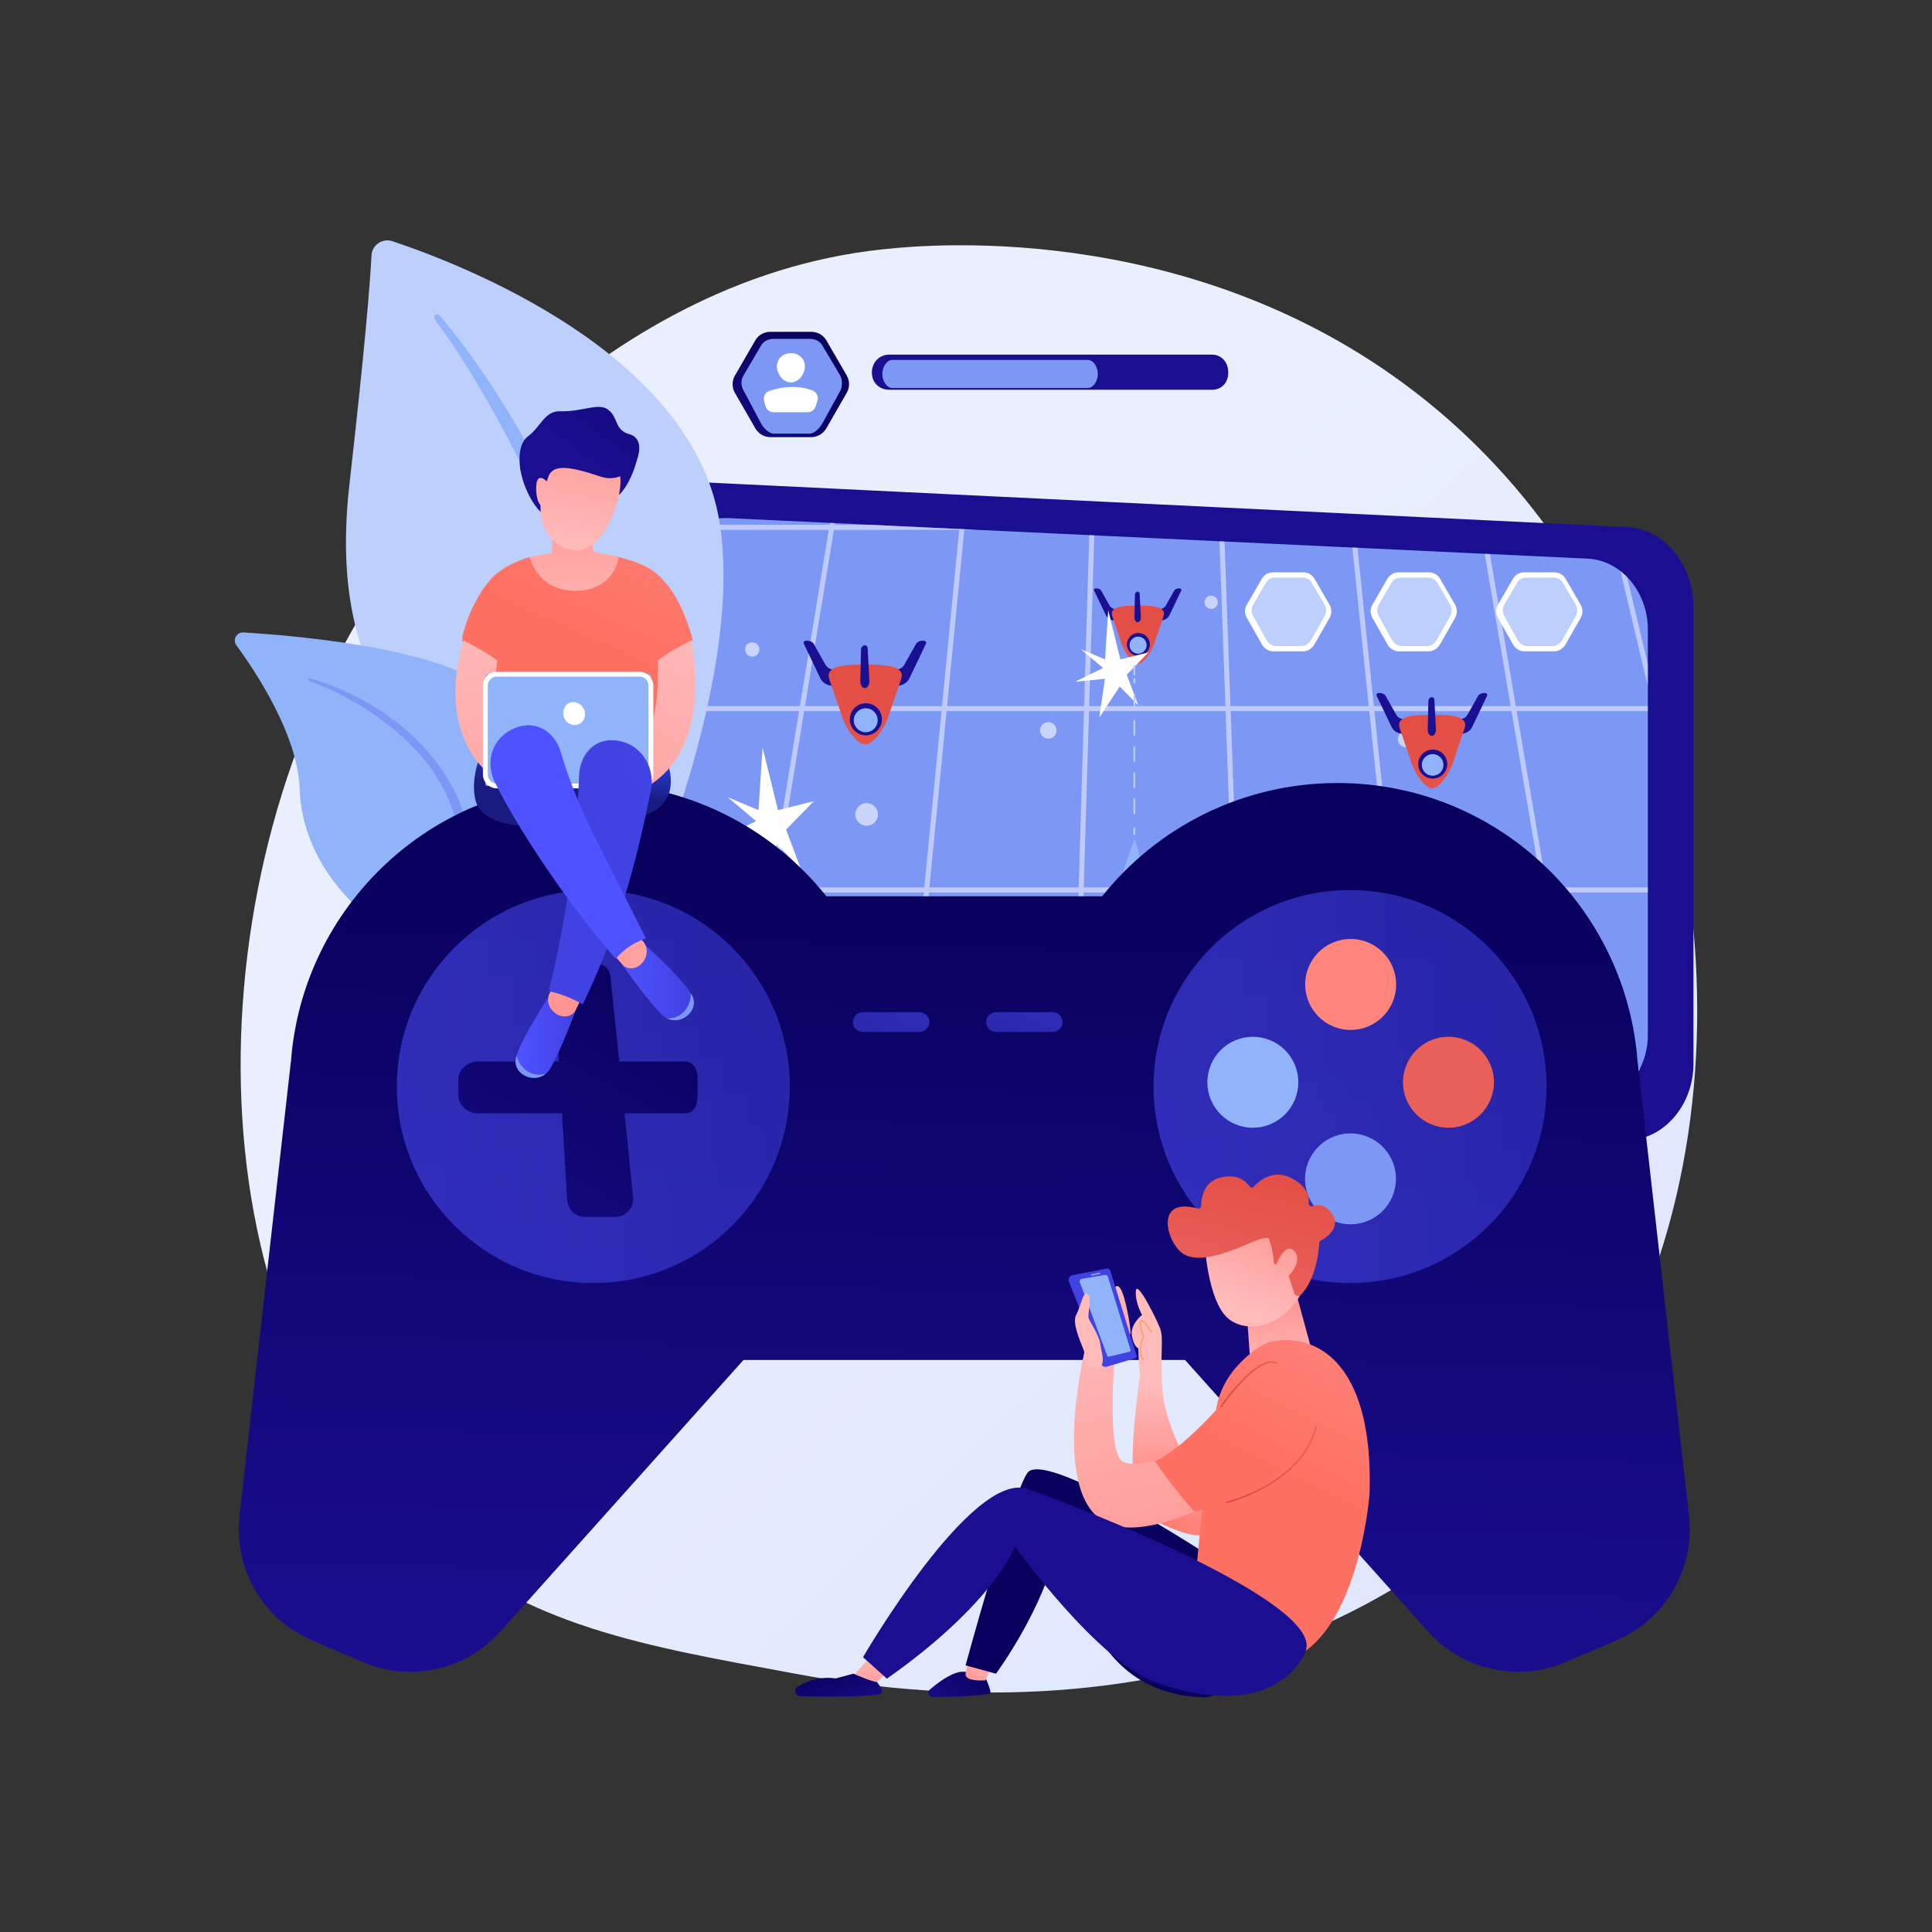 <?xml version="1.0" encoding="utf-8"?>
<!-- Generator: Adobe Illustrator 27.5.0, SVG Export Plug-In . SVG Version: 6.00 Build 0)  -->
<svg version="1.1" xmlns="http://www.w3.org/2000/svg" xmlns:xlink="http://www.w3.org/1999/xlink" x="0px" y="0px"
	 viewBox="0 0 3710 3710" style="enable-background:new 0 0 3710 3710;" xml:space="preserve">
<rect x="0" y="0" width="3710" height="3710" fill="#333333" stroke="none"/>
<g id="Illustration">
	<g>
		<linearGradient id="SVGID_1_" gradientUnits="userSpaceOnUse" x1="3514.733" y1="3703.399" x2="1542.574" y2="1604.004">
			<stop  offset="0" style="stop-color:#DAE3FE"/>
			<stop  offset="1" style="stop-color:#E9EFFD"/>
		</linearGradient>
		<path style="fill:url(#SVGID_1_);" d="M2922.594,2861.13c-72.804,75.044-137.947,119.157-187.822,152.46
			c-486.425,324.791-1042.461,231.178-1214.374,199.181c-277.36-51.623-511.49-88.04-712.65-269.78
			c-457.096-412.968-434.863-1274.45-85.586-1808.1c41.414-63.276,390.162-580.228,947.402-653.071
			c13.629-1.782,23.799-2.796,32.705-3.739c86.204-9.127,620.392-57.298,1055.969,307.629
			c62.351,52.237,162.691,146.46,255.739,290.165C3354.202,1601.327,3355.28,2415.135,2922.594,2861.13z"/>
		<g>
			
				<linearGradient id="SVGID_00000068659638367708897830000009589073417585109426_" gradientUnits="userSpaceOnUse" x1="3149.615" y1="70.103" x2="3021.51" y2="272.374">
				<stop  offset="0" style="stop-color:#09005D"/>
				<stop  offset="1" style="stop-color:#1A0F91"/>
			</linearGradient>
			<path style="fill:url(#SVGID_00000068659638367708897830000009589073417585109426_);" d="M3124.752,1012.236l-1804.127-87.514
				c-92.279-4.475-165.532,68.085-162.785,161.894l29.786,1014.591c2.663,90.93,78.878,161.565,169.215,158.019l1769.993-69.524
				c69.718-2.738,125.143-68.669,125.143-147.448v-877.147C3251.978,1084.176,3195.64,1015.674,3124.752,1012.236z"/>
			<g>
				<path style="fill:#7D97F4;" d="M3048.633,1072.772l-1646.955-77.749c-84.251-3.976-151.017,60.487-148.508,143.828
					l27.253,901.373c2.431,80.783,72.046,143.537,154.525,140.386l1615.573-61.765c63.653-2.432,113.806-61.007,113.806-130.995
					v-779.267C3164.327,1136.685,3113.355,1075.827,3048.633,1072.772z"/>
				<g style="opacity:0.6;">
					<path style="fill:#FFFFFF;" d="M1421.207,1788.46c0,13.83-11.211,25.042-25.042,25.042s-25.042-11.211-25.042-25.042
						c0-13.831,11.212-25.042,25.042-25.042S1421.207,1774.629,1421.207,1788.46z"/>
					<path style="fill:#FFFFFF;" d="M2551.412,1863.955c0,13.83-11.212,25.042-25.042,25.042c-13.83,0-25.041-11.212-25.041-25.042
						c0-13.83,11.211-25.041,25.041-25.041C2540.201,1838.914,2551.412,1850.125,2551.412,1863.955z"/>
					<path style="fill:#FFFFFF;" d="M1685.955,1563.987c0,12.025-9.748,21.773-21.772,21.773c-12.025,0-21.773-9.748-21.773-21.773
						c0-12.024,9.748-21.772,21.773-21.772C1676.207,1542.215,1685.955,1551.963,1685.955,1563.987z"/>
					<path style="fill:#FFFFFF;" d="M2028.831,1402.566c0,8.743-7.088,15.831-15.831,15.831s-15.831-7.088-15.831-15.831
						c0-8.743,7.087-15.831,15.831-15.831S2028.831,1393.823,2028.831,1402.566z"/>
					<path style="fill:#FFFFFF;" d="M2716.003,1419.261c0,8.743-7.088,15.831-15.831,15.831c-8.743,0-15.831-7.088-15.831-15.831
						c0-8.743,7.087-15.831,15.831-15.831C2708.916,1403.43,2716.003,1410.517,2716.003,1419.261z"/>
					<path style="fill:#FFFFFF;" d="M3087.719,1936.648c0,8.743-7.088,15.831-15.831,15.831c-8.743,0-15.831-7.088-15.831-15.831
						c0-8.743,7.088-15.831,15.831-15.831C3080.631,1920.817,3087.719,1927.905,3087.719,1936.648z"/>
					<path style="fill:#FFFFFF;" d="M2338.546,1156.52c0,7.026-5.696,12.722-12.722,12.722c-7.027,0-12.722-5.696-12.722-12.722
						c0-7.026,5.696-12.722,12.722-12.722C2332.851,1143.798,2338.546,1149.494,2338.546,1156.52z"/>
					<path style="fill:#FFFFFF;" d="M2009.25,1823.092c0,7.601-6.163,13.764-13.765,13.764s-13.764-6.163-13.764-13.764
						c0-7.602,6.162-13.764,13.764-13.764S2009.25,1815.49,2009.25,1823.092z"/>
					<path style="fill:#FFFFFF;" d="M1458.33,1247.131c0,7.601-6.163,13.764-13.764,13.764c-7.602,0-13.764-6.163-13.764-13.764
						c0-7.602,6.162-13.764,13.764-13.764C1452.168,1233.366,1458.33,1239.529,1458.33,1247.131z"/>
				</g>
				<g>
					<defs>
						<path id="SVGID_00000121249001163443297940000008741741689845657240_" d="M3048.633,1072.772l-1646.955-77.749
							c-84.251-3.976-151.017,60.487-148.508,143.828l27.253,901.373c2.431,80.783,72.046,143.537,154.525,140.386l1615.573-61.765
							c63.653-2.432,113.806-61.007,113.806-130.995v-779.267C3164.327,1136.685,3113.355,1075.827,3048.633,1072.772z"/>
					</defs>
					<clipPath id="SVGID_00000136400550076270223540000004012807085274940320_">
						<use xlink:href="#SVGID_00000121249001163443297940000008741741689845657240_"  style="overflow:visible;"/>
					</clipPath>
					<g style="opacity:0.5;clip-path:url(#SVGID_00000136400550076270223540000004012807085274940320_);">
						<g>
							
								<rect x="571.418" y="1529.921" transform="matrix(0.225 -0.974 0.974 0.225 -544.99 2384.281)" style="fill:#FFFFFF;" width="1310.275" height="9.733"/>
						</g>
						<g>
							
								<rect x="864.572" y="1529.92" transform="matrix(0.162 -0.987 0.987 0.162 -248.06 2777.444)" style="fill:#FFFFFF;" width="1293.702" height="9.736"/>
						</g>
						<g>
							
								<rect x="1154.979" y="1529.922" transform="matrix(0.097 -0.995 0.995 0.097 94.944 3174.195)" style="fill:#FFFFFF;" width="1282.62" height="9.734"/>
						</g>
						<g>
							
								<rect x="1442.567" y="1529.921" transform="matrix(0.03 -1 1 0.03 484.113 3568.562)" style="fill:#FFFFFF;" width="1277.173" height="9.735"/>
						</g>
						<g>
							<rect x="1150.436" y="1007.684" style="fill:#FFFFFF;" width="2120.404" height="9.736"/>
						</g>
						<g>
							<rect x="1051.556" y="1355.843" style="fill:#FFFFFF;" width="2318.164" height="9.735"/>
						</g>
						<g>
							<rect x="952.678" y="1704.001" style="fill:#FFFFFF;" width="2515.92" height="9.735"/>
						</g>
						<g>
							<rect x="853.797" y="2052.159" style="fill:#FFFFFF;" width="2713.68" height="9.735"/>
						</g>
						<g>
							
								<rect x="2361.151" y="896.072" transform="matrix(0.999 -0.036 0.036 0.999 -54.429 87.359)" style="fill:#FFFFFF;" width="9.737" height="1277.433"/>
						</g>
						<g>
							
								<rect x="2646.017" y="893.09" transform="matrix(0.995 -0.103 0.103 0.995 -143.869 280.947)" style="fill:#FFFFFF;" width="9.735" height="1283.396"/>
						</g>
						<g>
							
								<rect x="2930.882" y="887.296" transform="matrix(0.986 -0.168 0.168 0.986 -216.099 514.96)" style="fill:#FFFFFF;" width="9.736" height="1294.984"/>
						</g>
						<g>
							
								<rect x="3215.748" y="878.765" transform="matrix(0.973 -0.231 0.231 0.973 -267.378 785.23)" style="fill:#FFFFFF;" width="9.737" height="1312.047"/>
						</g>
					</g>
				</g>
				<g>
					<g>
						<path style="fill:#FFFFFF;" d="M2553.147,1161.317l-29.028-50.11c-4.426-7.677-12.614-12.168-21.475-12.168h-57.996
							c-8.862,0-17.049,4.491-21.475,12.168l-29.028,50.229c-4.418,7.663-4.418,17.04,0,24.703l29.028,51.272
							c4.426,7.677,12.614,13.331,21.475,13.331h57.996c8.862,0,17.049-5.684,21.475-13.361l29.028-50.826
							C2557.565,1178.894,2557.565,1168.98,2553.147,1161.317z"/>
						<path style="fill:#BDD0FB;" d="M2543.556,1160.788l-25.057-42.193c-3.82-6.626-10.887-9.442-18.537-9.442h-50.061
							c-7.649,0-14.717,2.816-18.537,9.442l-25.057,42.826c-3.813,6.615-3.813,14.443,0,21.058l25.057,45.451
							c3.82,6.626,10.888,12.7,18.537,12.7h50.061c7.649,0,14.717-6.232,18.537-12.858l25.057-44.535
							C2547.37,1176.622,2547.37,1167.402,2543.556,1160.788z"/>
					</g>
					<g>
						<path style="fill:#FFFFFF;" d="M2794.26,1161.317l-29.028-50.11c-4.426-7.677-12.613-12.168-21.475-12.168h-57.996
							c-8.861,0-17.049,4.491-21.475,12.168l-29.028,50.229c-4.418,7.663-4.418,17.04,0,24.703l29.028,51.272
							c4.426,7.677,12.614,13.331,21.475,13.331h57.996c8.862,0,17.049-5.684,21.475-13.361l29.028-50.826
							C2798.677,1178.894,2798.677,1168.98,2794.26,1161.317z"/>
						<path style="fill:#BDD0FB;" d="M2784.668,1160.788l-25.057-42.193c-3.821-6.626-10.887-9.442-18.537-9.442h-50.061
							c-7.649,0-14.717,2.816-18.537,9.442l-25.056,42.826c-3.814,6.615-3.814,14.443,0,21.058l25.056,45.451
							c3.821,6.626,10.888,12.7,18.537,12.7h50.061c7.649,0,14.716-6.232,18.537-12.858l25.057-44.535
							C2788.482,1176.622,2788.482,1167.402,2784.668,1160.788z"/>
					</g>
					<g>
						<path style="fill:#FFFFFF;" d="M3035.372,1161.317l-29.028-50.11c-4.426-7.677-12.614-12.168-21.475-12.168h-57.996
							c-8.862,0-17.049,4.491-21.475,12.168l-29.028,50.229c-4.418,7.663-4.418,17.04,0,24.703l29.028,51.272
							c4.426,7.677,12.613,13.331,21.475,13.331h57.996c8.861,0,17.049-5.684,21.475-13.361l29.028-50.826
							C3039.79,1178.894,3039.79,1168.98,3035.372,1161.317z"/>
						<path style="fill:#BDD0FB;" d="M3025.781,1160.788l-25.056-42.193c-3.821-6.626-10.888-9.442-18.537-9.442h-50.061
							c-7.649,0-14.716,2.816-18.537,9.442l-25.057,42.826c-3.813,6.615-3.813,14.443,0,21.058l25.057,45.451
							c3.821,6.626,10.888,12.7,18.537,12.7h50.061c7.649,0,14.716-6.232,18.537-12.858l25.056-44.535
							C3029.594,1176.622,3029.594,1167.402,3025.781,1160.788z"/>
					</g>
				</g>
				<g>
					<path style="fill:#91B3FA;" d="M1900.131,1997.563c0,12.046-9.765,21.811-21.811,21.811h-515.995
						c-12.046,0-21.811-9.765-21.811-21.811v-0.203c0-12.046,9.765-21.811,21.811-21.811h515.995
						c12.046,0,21.811,9.765,21.811,21.811V1997.563z"/>
					<path style="fill:#91B3FA;" d="M1832.707,2082.105c0,11.783-10.136,21.549-20.73,21.549h-453.484
						c-10.594,0-17.98-9.766-17.98-21.549v-0.935c0-11.783,7.386-24.713,17.98-24.713h453.484c10.594,0,20.73,12.929,20.73,24.713
						V2082.105z"/>
				</g>
				<g>
					<g>
						<g>
							<g>
								<ellipse style="fill:#91B3FA;" cx="2029.667" cy="1899.974" rx="13.297" ry="52.047"/>
								
									<linearGradient id="SVGID_00000047048765559194918580000011663887782613736064_" gradientUnits="userSpaceOnUse" x1="2035.351" y1="1873.25" x2="2008.672" y2="1903.812">
									<stop  offset="0" style="stop-color:#2C50FF"/>
									<stop  offset="0.996" style="stop-color:#1A1B80"/>
								</linearGradient>
								<path style="fill:url(#SVGID_00000047048765559194918580000011663887782613736064_);" d="M2048.463,1881.963
									c0,1.416-1.148,2.564-2.564,2.564h-31.954c-1.416,0-2.564-1.148-2.564-2.564v-4.985c0-1.416,1.148-2.564,2.564-2.564h31.954
									c1.416,0,2.564,1.148,2.564,2.564V1881.963z"/>
							</g>
							<g>
								<ellipse style="fill:#91B3FA;" cx="2084.374" cy="1890.856" rx="13.297" ry="52.047"/>
								
									<linearGradient id="SVGID_00000129202407270925629840000011498322895790603395_" gradientUnits="userSpaceOnUse" x1="2089.29" y1="1863.137" x2="2062.612" y2="1893.698">
									<stop  offset="0" style="stop-color:#2C50FF"/>
									<stop  offset="0.996" style="stop-color:#1A1B80"/>
								</linearGradient>
								<path style="fill:url(#SVGID_00000129202407270925629840000011498322895790603395_);" d="M2102.402,1871.849
									c0,1.416-1.148,2.564-2.564,2.564h-31.955c-1.416,0-2.564-1.148-2.564-2.564v-4.985c0-1.416,1.148-2.564,2.564-2.564h31.955
									c1.416,0,2.564,1.148,2.564,2.564V1871.849z"/>
							</g>
							<g>
								
									<linearGradient id="SVGID_00000085214402723742915650000012193412542994901140_" gradientUnits="userSpaceOnUse" x1="2123.18" y1="1896.263" x2="1888.643" y2="2164.933">
									<stop  offset="0" style="stop-color:#9CFFFB"/>
									<stop  offset="1" style="stop-color:#9BFFFA"/>
								</linearGradient>
								<path style="fill:url(#SVGID_00000085214402723742915650000012193412542994901140_);" d="M2147.818,1999.147H2020.9
									c-6.11,0-11.854-0.708-15.319,4.398l-23.706,35.032c-0.913,1.459-2.645,1.024-4.376,1.024h-0.091
									c-1.642,0,0.261-4.761,0.261-6.584v-94.552c0-7.476,3.927-13.859,11.402-14.862l60.046-8.753
									c3.92-0.547,7.18-2.279,9.915-5.106l79.131-78.504l5.375,92.341L2147.818,1999.147z"/>
								<path style="fill:#91B3FA;" d="M2147.818,1999.147H2020.9c-6.11,0-11.854-0.708-15.319,4.398l-23.706,33.655
									c-0.913,1.459-2.645,1.145-4.376,0.598l34.192-67.587c5.197-10.03,15.5-18.261,26.714-18.261h32.277
									c5.015,0,9.938,0.278,14.314-2.092l58.445-27.053L2147.818,1999.147z"/>
							</g>
						</g>
						<g>
							<g>
								<ellipse style="fill:#91B3FA;" cx="2320.675" cy="1899.974" rx="13.297" ry="52.047"/>
								
									<linearGradient id="SVGID_00000007415650929367005440000004446934866156958097_" gradientUnits="userSpaceOnUse" x1="816.586" y1="1873.25" x2="789.907" y2="1903.812" gradientTransform="matrix(-1 0 0 1 3131 0)">
									<stop  offset="0" style="stop-color:#2C50FF"/>
									<stop  offset="0.996" style="stop-color:#1A1B80"/>
								</linearGradient>
								<path style="fill:url(#SVGID_00000007415650929367005440000004446934866156958097_);" d="M2338.385,1876.978
									c0-1.416-1.148-2.564-2.564-2.564h-31.955c-1.416,0-2.564,1.148-2.564,2.564v4.985c0,1.416,1.148,2.564,2.564,2.564h31.955
									c1.416,0,2.564-1.148,2.564-2.564V1876.978z"/>
							</g>
							<g>
								<ellipse style="fill:#91B3FA;" cx="2265.969" cy="1890.856" rx="13.297" ry="52.047"/>
								
									<linearGradient id="SVGID_00000039829818476986021800000000527970808299171746_" gradientUnits="userSpaceOnUse" x1="870.525" y1="1863.137" x2="843.846" y2="1893.698" gradientTransform="matrix(-1 0 0 1 3131 0)">
									<stop  offset="0" style="stop-color:#2C50FF"/>
									<stop  offset="0.996" style="stop-color:#1A1B80"/>
								</linearGradient>
								<path style="fill:url(#SVGID_00000039829818476986021800000000527970808299171746_);" d="M2284.447,1866.864
									c0-1.416-1.148-2.564-2.564-2.564h-31.954c-1.416,0-2.564,1.148-2.564,2.564v4.985c0,1.416,1.148,2.564,2.564,2.564h31.954
									c1.416,0,2.564-1.148,2.564-2.564V1866.864z"/>
							</g>
							<g>
								
									<linearGradient id="SVGID_00000002378305183110160800000002330695278411255964_" gradientUnits="userSpaceOnUse" x1="904.689" y1="1896.824" x2="670.052" y2="2165.611" gradientTransform="matrix(-1 0 0 1 3131 0)">
									<stop  offset="0" style="stop-color:#9CFFFB"/>
									<stop  offset="1" style="stop-color:#9BFFFA"/>
								</linearGradient>
								<path style="fill:url(#SVGID_00000002378305183110160800000002330695278411255964_);" d="M2202.525,1999.147h126.918
									c6.11,0,11.853-0.708,15.318,4.398l23.706,35.032c0.912,1.459,2.644,1.024,4.376,1.024h0.092
									c1.641,0-4.209-4.761-4.209-6.584v-94.552c0-7.476-1.953-13.859-9.429-14.862l-59.058-8.753
									c-3.92-0.547-6.687-2.279-9.423-5.106l-78.884-78.504l-5.252,92.341L2202.525,1999.147z"/>
								<path style="fill:#91B3FA;" d="M2202.525,1999.147h126.918c6.11,0,11.853-0.708,15.318,4.398l23.706,33.655
									c0.912,1.459,2.644,1.145,4.376,0.598l-34.192-67.587c-5.196-10.03-15.499-18.261-26.714-18.261h-32.277
									c-5.015,0-9.938,0.278-14.314-2.092l-58.445-27.053L2202.525,1999.147z"/>
							</g>
						</g>
					</g>
					
						<linearGradient id="SVGID_00000103981389169713785400000011934512746045902514_" gradientUnits="userSpaceOnUse" x1="2119.576" y1="2014.201" x2="2194.26" y2="2099.755">
						<stop  offset="0" style="stop-color:#2C50FF"/>
						<stop  offset="0.996" style="stop-color:#1A1B80"/>
					</linearGradient>
					<path style="fill:url(#SVGID_00000103981389169713785400000011934512746045902514_);" d="M2139.938,1978.895
						c-0.81-1.273-2.17-2.092-3.675-2.211c-1.505-0.118-2.977,0.476-3.978,1.606c-6.148,6.947-11.425,13.893-15.83,20.84
						c-0.939,1.467,6.602,79.772,11.62,83.477c2.648,1.955,9.898,1.661,10.626,1.125c5.941-4.384,13.914-80.804,12.917-83.082
						C2148.443,1993.397,2144.548,1986.146,2139.938,1978.895z"/>
					
						<linearGradient id="SVGID_00000100381912632160293430000000283523827746997673_" gradientUnits="userSpaceOnUse" x1="2205.726" y1="2014.201" x2="2280.41" y2="2099.755">
						<stop  offset="0" style="stop-color:#2C50FF"/>
						<stop  offset="0.996" style="stop-color:#1A1B80"/>
					</linearGradient>
					<path style="fill:url(#SVGID_00000100381912632160293430000000283523827746997673_);" d="M2226.088,1978.895
						c-0.811-1.273-2.171-2.092-3.675-2.211c-1.505-0.118-2.978,0.476-3.978,1.606c-6.148,6.947-11.425,13.893-15.83,20.84
						c-0.939,1.467,6.602,79.772,11.62,83.477c2.648,1.955,9.898,1.661,10.626,1.125c5.941-4.384,13.915-80.804,12.917-83.082
						C2234.593,1993.397,2230.698,1986.146,2226.088,1978.895z"/>
					<path style="fill:#91B3FA;" d="M2216.422,1760.539l-35.654-145.502c-0.294-1.143-0.417-1.956-1.596-1.998
						c-1.18-0.042-1.803,0.697-2.177,1.817l-48.142,139.193c-0.85,2.543-2.853,5.207-2.853,7.889v256.187
						c0,5.455,8.005,14.734,13.458,14.734h71.424c5.454,0,2.769-9.279,2.769-14.734v-251.391
						C2213.652,1764.645,2216.943,1762.563,2216.422,1760.539z"/>
					
						<linearGradient id="SVGID_00000178892983895077047640000011629238623209939603_" gradientUnits="userSpaceOnUse" x1="2191.321" y1="1771.128" x2="2093.303" y2="1883.411">
						<stop  offset="0" style="stop-color:#2C50FF"/>
						<stop  offset="0.996" style="stop-color:#1A1B80"/>
					</linearGradient>
					
						<ellipse style="fill:url(#SVGID_00000178892983895077047640000011629238623209939603_);" cx="2171.372" cy="1793.98" rx="31.152" ry="67.623"/>
					<path style="fill:#91B3FA;" d="M2185.527,1969.777c-0.81-1.273-2.17-2.092-3.675-2.212c-1.505-0.118-2.978,0.476-3.978,1.606
						c-6.148,6.947-11.425,13.894-15.83,20.841c-0.939,1.467,6.602,79.773,11.62,83.477c2.648,1.955,9.898,1.661,10.626,1.125
						c5.941-4.384,13.915-80.804,12.917-83.082C2194.032,1984.28,2190.137,1977.029,2185.527,1969.777z"/>
					
						<linearGradient id="SVGID_00000073682490530418878220000008621736179799573912_" gradientUnits="userSpaceOnUse" x1="2151.517" y1="1898.951" x2="2241.477" y2="2002.004">
						<stop  offset="0" style="stop-color:#2C50FF"/>
						<stop  offset="0.996" style="stop-color:#1A1B80"/>
					</linearGradient>
					
						<rect x="2126" y="1891.269" style="fill:url(#SVGID_00000073682490530418878220000008621736179799573912_);" width="87.651" height="57.31"/>
				</g>
				<g>
					<g>
						
							<linearGradient id="SVGID_00000024694414080045821790000017192247201469629342_" gradientUnits="userSpaceOnUse" x1="-4258.866" y1="10987.832" x2="-4209.141" y2="10838.657" gradientTransform="matrix(-1 0 0 -1 2213.575 -1980.48)">
							<stop  offset="0" style="stop-color:#09005D"/>
							<stop  offset="1" style="stop-color:#1A0F91"/>
						</linearGradient>
						<path style="fill:url(#SVGID_00000024694414080045821790000017192247201469629342_);" d="M1746.321,1302.648l31.735-66.341
							c1.674-3.499-1.014-6.145-5.814-5.992l-1.844,0.058c-4.545,0.145-9.53,2.815-11.348,6.06l-22.472,40.093
							c-2.441,4.355-7.323,7.909-12.443,9.051l-33.804,7.538l-24.789,37.744l64.307-15.077
							C1736.902,1314.128,1743.261,1309.045,1746.321,1302.648z"/>
						
							<linearGradient id="SVGID_00000031908583154582756990000007773602196922480804_" gradientUnits="userSpaceOnUse" x1="-4148.526" y1="11024.639" x2="-4098.802" y2="10875.464" gradientTransform="matrix(-1 0 0 -1 2213.575 -1980.48)">
							<stop  offset="0" style="stop-color:#09005D"/>
							<stop  offset="1" style="stop-color:#1A0F91"/>
						</linearGradient>
						<path style="fill:url(#SVGID_00000031908583154582756990000007773602196922480804_);" d="M1543.634,1236.307l31.735,66.341
							c3.06,6.397,9.419,11.48,16.472,13.134l64.307,15.077l-24.788-37.744l-33.805-7.538c-5.121-1.142-10.002-4.696-12.443-9.051
							l-22.472-40.093c-1.819-3.245-6.803-5.915-11.348-6.06l-1.844-0.058C1544.647,1230.162,1541.96,1232.808,1543.634,1236.307z"
							/>
					</g>
					
						<linearGradient id="SVGID_00000093897970891797439940000004790085237521507745_" gradientUnits="userSpaceOnUse" x1="1410.816" y1="630.965" x2="1348.84" y2="1337.5" gradientTransform="matrix(1 0 0 1 266.575 484.378)">
						<stop  offset="0" style="stop-color:#E1473D"/>
						<stop  offset="1" style="stop-color:#E9605A"/>
					</linearGradient>
					<path style="fill:url(#SVGID_00000093897970891797439940000004790085237521507745_);" d="M1704.431,1380.171
						c-9.881,25.158-28.76,49.245-42.7,49.245c-0.2,0-0.4,0-0.6,0c-13.94,0-32.819-24.087-42.7-49.245
						c-8.413-24.651-16.826-49.173-25.239-73.824c-10.066-25.485,19.183-30.305,67.337-30.028c0.601,0.002,1.202,0.035,1.803,0.032
						c48.155-0.277,77.404,4.494,67.337,29.979C1721.257,1330.983,1712.844,1355.52,1704.431,1380.171z"/>
					
						<linearGradient id="SVGID_00000124146155629446945460000009642058441800980914_" gradientUnits="userSpaceOnUse" x1="-4234.977" y1="10995.811" x2="-4185.252" y2="10846.636" gradientTransform="matrix(-1 0 0 -1 2213.575 -1980.48)">
						<stop  offset="0" style="stop-color:#09005D"/>
						<stop  offset="1" style="stop-color:#1A0F91"/>
					</linearGradient>
					<path style="fill:url(#SVGID_00000124146155629446945460000009642058441800980914_);" d="M1631.828,1381.285
						c0-17.054,13.825-30.879,30.879-30.879c17.054,0,30.879,13.825,30.879,30.879c0,17.054-13.825,30.879-30.879,30.879
						C1645.654,1412.163,1631.828,1398.339,1631.828,1381.285z"/>
					<path style="fill:#91B3FA;" d="M1639.484,1383.07c0-12.685,10.283-22.968,22.968-22.968c12.685,0,22.968,10.283,22.968,22.968
						c0,12.685-10.283,22.968-22.968,22.968C1649.767,1406.039,1639.484,1395.756,1639.484,1383.07z"/>
					
						<linearGradient id="SVGID_00000002379575619451797230000006585228893316792753_" gradientUnits="userSpaceOnUse" x1="-4203.056" y1="11006.431" x2="-4153.331" y2="10857.256" gradientTransform="matrix(-1 0 0 -1 2213.575 -1980.48)">
						<stop  offset="0" style="stop-color:#09005D"/>
						<stop  offset="1" style="stop-color:#1A0F91"/>
					</linearGradient>
					<path style="fill:url(#SVGID_00000002379575619451797230000006585228893316792753_);" d="M1653.436,1246.975
						c0.083-3.665,2.824-7.046,6.174-7.7l0,0c3.404-0.664,6.354,1.693,6.546,5.418l3.249,62.938
						c0.38,7.363-3.544,13.681-8.672,13.681l0,0c-5.007,0-8.843-6.056-8.683-13.13L1653.436,1246.975z"/>
				</g>
				<g>
					<g>
						
							<linearGradient id="SVGID_00000075142234833551316320000010106843717253784742_" gradientUnits="userSpaceOnUse" x1="-1700.157" y1="20147.99" x2="-1691.729" y2="19969.316" gradientTransform="matrix(-1 0 0 -1 2213.575 -1980.48)">
							<stop  offset="0" style="stop-color:#09005D"/>
							<stop  offset="1" style="stop-color:#1A0F91"/>
						</linearGradient>
						<path style="fill:url(#SVGID_00000075142234833551316320000010106843717253784742_);" d="M2826.887,1396.166l28.688-59.971
							c1.513-3.164-0.916-5.556-5.256-5.417l-1.667,0.053c-4.108,0.131-8.614,2.545-10.258,5.478l-20.314,36.243
							c-2.207,3.938-6.62,7.15-11.249,8.182l-30.559,6.815l-22.408,34.119l58.133-13.63
							C2818.372,1406.543,2824.121,1401.948,2826.887,1396.166z"/>
						
							<linearGradient id="SVGID_00000098221843249940429740000002265747861661713028_" gradientUnits="userSpaceOnUse" x1="-1589.745" y1="20153.217" x2="-1581.318" y2="19974.545" gradientTransform="matrix(-1 0 0 -1 2213.575 -1980.48)">
							<stop  offset="0" style="stop-color:#09005D"/>
							<stop  offset="1" style="stop-color:#1A0F91"/>
						</linearGradient>
						<path style="fill:url(#SVGID_00000098221843249940429740000002265747861661713028_);" d="M2643.661,1336.195l28.688,59.971
							c2.766,5.783,8.515,10.378,14.89,11.872l58.133,13.63l-22.408-34.119l-30.559-6.815c-4.629-1.032-9.042-4.245-11.248-8.182
							l-20.314-36.243c-1.644-2.933-6.15-5.347-10.258-5.478l-1.667-0.053C2644.577,1330.639,2642.148,1333.031,2643.661,1336.195z"
							/>
					</g>
					
						<linearGradient id="SVGID_00000081642259728067723990000005144143016695732638_" gradientUnits="userSpaceOnUse" x1="2498.281" y1="740.03" x2="2441.196" y2="1390.801" gradientTransform="matrix(1 0 0 1 266.575 484.378)">
						<stop  offset="0" style="stop-color:#E1473D"/>
						<stop  offset="1" style="stop-color:#E9605A"/>
					</linearGradient>
					<path style="fill:url(#SVGID_00000081642259728067723990000005144143016695732638_);" d="M2789.019,1467.713
						c-8.932,22.742-25.999,45.983-38.6,45.983c-0.181,0-0.362,0-0.542,0c-12.602,0-29.668-23.241-38.6-45.983
						c-7.605-22.285-15.21-45.185-22.816-67.47c-9.099-23.038,17.341-27.762,60.872-27.511c0.543,0.002,1.087-0.152,1.63-0.154
						c43.531-0.25,69.971,4.704,60.871,27.743C2804.229,1422.605,2796.624,1445.428,2789.019,1467.713z"/>
					
						<linearGradient id="SVGID_00000088837936602473403500000009677348967427211161_" gradientUnits="userSpaceOnUse" x1="-1650.832" y1="20150.365" x2="-1642.405" y2="19971.691" gradientTransform="matrix(-1 0 0 -1 2213.575 -1980.48)">
						<stop  offset="0" style="stop-color:#09005D"/>
						<stop  offset="1" style="stop-color:#1A0F91"/>
					</linearGradient>
					<path style="fill:url(#SVGID_00000088837936602473403500000009677348967427211161_);" d="M2723.388,1467.252
						c0-15.417,12.498-27.914,27.914-27.914c15.416,0,27.914,12.498,27.914,27.914c0,15.417-12.498,27.914-27.914,27.914
						C2735.885,1495.166,2723.388,1482.668,2723.388,1467.252z"/>
					<path style="fill:#91B3FA;" d="M2730.309,1468.866c0-11.467,9.295-20.763,20.762-20.763c11.467,0,20.763,9.296,20.763,20.763
						c0,11.467-9.296,20.763-20.763,20.763C2739.604,1489.629,2730.309,1480.333,2730.309,1468.866z"/>
					
						<linearGradient id="SVGID_00000092415764798399144360000005024841064225985425_" gradientUnits="userSpaceOnUse" x1="-1645.287" y1="20150.58" x2="-1636.859" y2="19971.906" gradientTransform="matrix(-1 0 0 -1 2213.575 -1980.48)">
						<stop  offset="0" style="stop-color:#09005D"/>
						<stop  offset="1" style="stop-color:#1A0F91"/>
					</linearGradient>
					<path style="fill:url(#SVGID_00000092415764798399144360000005024841064225985425_);" d="M2742.921,1345.838
						c0.075-3.313,2.553-6.37,5.581-6.96l0,0c3.077-0.6,5.744,1.53,5.918,4.898l2.938,56.894c0.343,6.656-3.204,12.367-7.841,12.367
						l0,0c-4.526,0-7.993-5.474-7.849-11.869L2742.921,1345.838z"/>
				</g>
				<g>
					<g>
						
							<linearGradient id="SVGID_00000151510492618202376060000000022264201899126170_" gradientUnits="userSpaceOnUse" x1="-4618.462" y1="8085.058" x2="-4576.322" y2="7982.236" gradientTransform="matrix(-1 0 0 -1 2213.575 -1980.48)">
							<stop  offset="0" style="stop-color:#09005D"/>
							<stop  offset="1" style="stop-color:#1A0F91"/>
						</linearGradient>
						<path style="fill:url(#SVGID_00000151510492618202376060000000022264201899126170_);" d="M2245.677,1181.458l22.642-47.333
							c1.195-2.497-0.723-4.384-4.148-4.276l-1.316,0.042c-3.243,0.103-6.799,2.009-8.096,4.324l-16.033,28.606
							c-1.742,3.107-5.225,5.643-8.878,6.458l-24.119,5.379l-17.686,26.929l45.883-10.757
							C2238.957,1189.649,2243.494,1186.022,2245.677,1181.458z"/>
						
							<linearGradient id="SVGID_00000145771361009280623710000010919175332790022335_" gradientUnits="userSpaceOnUse" x1="-4543.494" y1="8115.761" x2="-4501.354" y2="8012.94" gradientTransform="matrix(-1 0 0 -1 2213.575 -1980.48)">
							<stop  offset="0" style="stop-color:#09005D"/>
							<stop  offset="1" style="stop-color:#1A0F91"/>
						</linearGradient>
						<path style="fill:url(#SVGID_00000145771361009280623710000010919175332790022335_);" d="M2101.063,1134.125l22.642,47.333
							c2.183,4.565,6.72,8.191,11.753,9.371l45.882,10.757l-17.686-26.929l-24.119-5.379c-3.654-0.815-7.136-3.35-8.878-6.458
							l-16.033-28.606c-1.298-2.315-4.854-4.22-8.097-4.324l-1.315-0.042C2101.786,1129.74,2099.869,1131.628,2101.063,1134.125z"/>
					</g>
					
						<linearGradient id="SVGID_00000140712178730137367070000013914884843215395239_" gradientUnits="userSpaceOnUse" x1="1930.155" y1="561.417" x2="1885.056" y2="1075.546" gradientTransform="matrix(1 0 0 1 266.575 484.378)">
						<stop  offset="0" style="stop-color:#E1473D"/>
						<stop  offset="1" style="stop-color:#E9605A"/>
					</linearGradient>
					<path style="fill:url(#SVGID_00000140712178730137367070000013914884843215395239_);" d="M2215.79,1237.988
						c-7.05,17.95-20.52,36.353-30.466,36.353c-0.143,0-0.285,0-0.428,0c-9.946,0-23.416-18.403-30.466-36.353
						c-6.003-17.589-12.005-35.693-18.008-53.282c-7.182-18.183,13.687-21.926,48.044-21.729c0.429,0.001,0.858-0.128,1.287-0.129
						c34.358-0.198,55.226,3.739,48.044,21.922C2227.795,1202.359,2221.792,1220.4,2215.79,1237.988z"/>
					
						<linearGradient id="SVGID_00000070801598958473436300000012443472506853701557_" gradientUnits="userSpaceOnUse" x1="-4606.824" y1="8089.831" x2="-4564.684" y2="7987.01" gradientTransform="matrix(-1 0 0 -1 2213.575 -1980.48)">
						<stop  offset="0" style="stop-color:#09005D"/>
						<stop  offset="1" style="stop-color:#1A0F91"/>
					</linearGradient>
					<path style="fill:url(#SVGID_00000070801598958473436300000012443472506853701557_);" d="M2163.989,1237.564
						c0-12.168,9.864-22.032,22.032-22.032c12.168,0,22.032,9.864,22.032,22.032c0,12.167-9.864,22.031-22.032,22.031
						C2173.853,1259.595,2163.989,1249.731,2163.989,1237.564z"/>
					
						<ellipse transform="matrix(0.707 -0.707 0.707 0.707 -235.774 1908.469)" style="fill:#91B3FA;" cx="2185.839" cy="1238.839" rx="16.387" ry="16.387"/>
					
						<linearGradient id="SVGID_00000157998533563189045790000017672154433905693098_" gradientUnits="userSpaceOnUse" x1="-4580.404" y1="8100.653" x2="-4538.264" y2="7997.832" gradientTransform="matrix(-1 0 0 -1 2213.575 -1980.48)">
						<stop  offset="0" style="stop-color:#09005D"/>
						<stop  offset="1" style="stop-color:#1A0F91"/>
					</linearGradient>
					<path style="fill:url(#SVGID_00000157998533563189045790000017672154433905693098_);" d="M2179.406,1141.736
						c0.059-2.615,2.015-5.027,4.405-5.494l0,0c2.428-0.474,4.533,1.208,4.67,3.866l2.319,44.905
						c0.271,5.253-2.529,9.761-6.188,9.761l0,0c-3.573,0-6.309-4.321-6.195-9.368L2179.406,1141.736z"/>
				</g>
				
					<linearGradient id="SVGID_00000095307897103143294970000007459928280673675408_" gradientUnits="userSpaceOnUse" x1="2732.988" y1="1796.147" x2="2790.223" y2="1320.501">
					<stop  offset="0" style="stop-color:#FF928E"/>
					<stop  offset="1" style="stop-color:#FE7062"/>
				</linearGradient>
				<polygon style="fill:url(#SVGID_00000095307897103143294970000007459928280673675408_);" points="2717.839,1713.172 
					2728.361,1551.143 2768.342,1713.172 2860.929,1690.025 2789.384,1763.674 2827.261,1864.679 2766.237,1802.617 
					2698.901,1904.66 2717.485,1776.967 2618.938,1786.821 2711.527,1741.579 2637.877,1679.504 				"/>
				<polygon style="fill:#FFFFFF;" points="2121.991,1266.219 2128.129,1171.7 2151.452,1266.219 2205.463,1252.716 
					2163.727,1295.679 2185.823,1354.6 2150.225,1318.396 2110.944,1377.923 2121.785,1303.433 2064.298,1309.182 2118.309,1282.79 
					2075.345,1246.578 				"/>
				<g>
					<g>
						<path style="fill:#BDD0FB;" d="M2178.254,1603.634c-1.388,0-1.686-1.123-1.686-2.512v-10.047c0-1.388,0.297-2.511,1.686-2.511
							c1.388,0,1.686,1.123,1.686,2.511v10.047C2179.94,1602.511,2179.642,1603.634,2178.254,1603.634z"/>
					</g>
					<g>
						<path style="fill:#BDD0FB;" d="M2178.254,1563.449c-1.388,0-1.686-1.124-1.686-2.512v-25.116c0-1.388,0.297-2.511,1.686-2.511
							c1.388,0,1.686,1.123,1.686,2.511v25.116C2179.94,1562.325,2179.642,1563.449,2178.254,1563.449z M2178.254,1513.217
							c-1.388,0-1.686-1.123-1.686-2.511v-25.116c0-1.388,0.297-2.512,1.686-2.512c1.388,0,1.686,1.123,1.686,2.512v25.116
							C2179.94,1512.094,2179.642,1513.217,2178.254,1513.217z M2178.254,1462.986c-1.388,0-1.686-1.124-1.686-2.512v-25.116
							c0-1.388,0.297-2.512,1.686-2.512c1.388,0,1.686,1.124,1.686,2.512v25.116
							C2179.94,1461.862,2179.642,1462.986,2178.254,1462.986z M2178.254,1412.754c-1.388,0-1.686-1.124-1.686-2.512v-25.116
							c0-1.388,0.297-2.511,1.686-2.511c1.388,0,1.686,1.123,1.686,2.511v25.116
							C2179.94,1411.63,2179.642,1412.754,2178.254,1412.754z M2178.254,1362.522c-1.388,0-1.686-1.123-1.686-2.511v-25.116
							c0-1.388,0.297-2.512,1.686-2.512c1.388,0,1.686,1.123,1.686,2.512v25.116
							C2179.94,1361.399,2179.642,1362.522,2178.254,1362.522z M2178.254,1312.29c-1.388,0-1.686-1.123-1.686-2.512v-5.023
							c0-1.388,0.297-2.512,1.686-2.512c1.388,0,1.686,1.123,1.686,2.512v5.023C2179.94,1311.167,2179.642,1312.29,2178.254,1312.29
							z"/>
					</g>
					<g>
						<path style="fill:#BDD0FB;" d="M2178.254,1297.22c-1.388,0-1.686-1.123-1.686-2.511v-15.07c0-1.388,0.297-2.512,1.686-2.512
							c1.388,0,1.686,1.123,1.686,2.512v15.07C2179.94,1296.098,2179.642,1297.22,2178.254,1297.22z"/>
					</g>
				</g>
				<polygon style="fill:#FFFFFF;" points="1456.554,1555.724 1464.354,1435.611 1493.993,1555.724 1562.629,1538.566 
					1509.592,1593.163 1537.67,1668.04 1492.433,1622.032 1442.515,1697.678 1456.292,1603.017 1383.238,1610.322 
					1451.874,1576.784 1397.277,1530.766 				"/>
			</g>
		</g>
		<g>
			<g>
				<path style="fill:#BDD0FB;" d="M1112.164,2014.959c0,0,51.248-319.14-84.545-424.931
					c-135.792-105.791-408.885-197.578-356.742-658.755c30.526-269.994,39.904-388.581,42.432-440.502
					c0.987-20.254,20.976-33.987,40.214-27.577c136.081,45.344,575.04,215.474,627.963,538.12
					C1444.226,1383.814,1112.164,2014.959,1112.164,2014.959z"/>
				<path style="fill:#91B3FA;" d="M844.105,605.829c134.679,157.626,278.979,423.774,340.492,678.642
					c6.694,41.534,30.615,131.181,25.486,283.97c-3.366,127.552-28.305,259.422-56.971,345.058
					c-1.813,5.414-7.67,8.333-13.084,6.521c-9.309-3.115-6.638-13.22-6.596-12.884c39.524-147.597,57.09-335.617,36.412-510.243
					c-27.561-214.716-124.62-432.478-230.105-620.326l-10.958-18.575c-82.258-141.637-103.12-145.44-92.582-153.096
					C838.688,603.085,842.136,603.536,844.105,605.829z"/>
			</g>
			<g>
				<path style="fill:#91B3FA;" d="M1065.008,2614.624c17.217,14.372-124.608-293.131-89.925-713.178
					c16.344-197.937,74.293-436.777-11.769-555.307c-71.627-98.649-390.854-125.432-495.93-131.641
					c-13.13-0.776-21.241,14.067-13.465,24.675c38.337,52.298,118.172,173.068,121.524,275.939
					c4.418,135.591,105.365,245.817,208.061,294.069c102.696,48.251,157.612,84.142,168.022,269.777
					C961.936,2264.593,1016.088,2573.788,1065.008,2614.624z"/>
				<path style="fill:#7D97F4;" d="M595.746,1302.7c127.018,36.737,250.467,128.941,293.537,255.835l4.037,12.091
					c9.235,28.294,52.917,224.062,65.502,380.57c0.156,1.951-1.298,3.66-3.249,3.817c-3.314,0.266-4.025-3.483-3.805-3.114
					c-13.431-89.96-36.088-205.391-55.366-292.281c-20.317-94.64-35.002-158.958-115.099-236.703
					c-89.634-84.552-187.581-114.937-187.298-114.803c-1.48-0.526-2.254-2.152-1.727-3.631
					C592.783,1303.056,594.314,1302.289,595.746,1302.7z"/>
			</g>
		</g>
		<g>
			
				<linearGradient id="SVGID_00000124841966453160053400000016970630278235991228_" gradientUnits="userSpaceOnUse" x1="1885.627" y1="1659.529" x2="1841.803" y2="3308.04">
				<stop  offset="0" style="stop-color:#09005D"/>
				<stop  offset="1" style="stop-color:#1A0F91"/>
			</linearGradient>
			<path style="fill:url(#SVGID_00000124841966453160053400000016970630278235991228_);" d="M3243.44,2910.716l-98.542-870.525
				l-0.151,0.077c-21.482-299.591-271.161-536.635-576.226-536.635c-183.103,0-346.2,84.896-452.082,217.503h-529.537
				c-105.882-132.607-268.979-217.503-452.082-217.503c-305.065,0-554.744,236.735-576.227,536.326l-0.149,0.077l-98.543,870.603
				c-11.517,101.729,45.042,199.009,139.157,239.301l97.786,41.883c91.435,39.144,197.648,15.352,264.004-58.735l466.911-521.59
				h847.821l466.91,521.6c66.358,74.087,172.571,97.748,264.005,58.604l97.787-41.793
				C3198.398,3109.616,3254.955,3012.444,3243.44,2910.716z"/>
			
				<linearGradient id="SVGID_00000047034925381748902340000006817244479839995567_" gradientUnits="userSpaceOnUse" x1="762.044" y1="2086.487" x2="1516.638" y2="2086.487">
				<stop  offset="0" style="stop-color:#4F52FF"/>
				<stop  offset="1" style="stop-color:#4042E2"/>
			</linearGradient>
			
				<circle style="opacity:0.53;fill:url(#SVGID_00000047034925381748902340000006817244479839995567_);" cx="1139.341" cy="2086.488" r="377.297"/>
			
				<linearGradient id="SVGID_00000126301231684848914050000007810856682977168300_" gradientUnits="userSpaceOnUse" x1="2215.198" y1="2086.487" x2="2969.791" y2="2086.487">
				<stop  offset="0" style="stop-color:#4F52FF"/>
				<stop  offset="1" style="stop-color:#4042E2"/>
			</linearGradient>
			
				<circle style="opacity:0.53;fill:url(#SVGID_00000126301231684848914050000007810856682977168300_);" cx="2592.494" cy="2086.488" r="377.297"/>
			<g>
				<g>
					
						<linearGradient id="SVGID_00000043425041597534542640000007629455738896612277_" gradientUnits="userSpaceOnUse" x1="1979.305" y1="2654.225" x2="3625.146" y2="608.046">
						<stop  offset="0" style="stop-color:#FF928E"/>
						<stop  offset="1" style="stop-color:#FE7062"/>
					</linearGradient>
					
						<circle style="fill:url(#SVGID_00000043425041597534542640000007629455738896612277_);" cx="2593.668" cy="1890.423" r="87.321"/>
					
						<ellipse transform="matrix(0.914 -0.405 0.405 0.914 -695.025 1242.996)" style="fill:#7D97F4;" cx="2593.668" cy="2266.068" rx="87.321" ry="87.321"/>
				</g>
				<g>
					
						<linearGradient id="SVGID_00000044153707001387238680000018336801586556016305_" gradientUnits="userSpaceOnUse" x1="2027.625" y1="159.007" x2="1928.771" y2="514.881" gradientTransform="matrix(0 1 -1 0 4782.667 562.333)">
						<stop  offset="0" style="stop-color:#E1473D"/>
						<stop  offset="1" style="stop-color:#E9605A"/>
					</linearGradient>
					
						<circle style="fill:url(#SVGID_00000044153707001387238680000018336801586556016305_);" cx="2781.49" cy="2078.245" r="87.321"/>
					<circle style="fill:#91B3FA;" cx="2405.845" cy="2078.245" r="87.321"/>
				</g>
			</g>
			
				<linearGradient id="SVGID_00000137113207352835998690000011671794544441417373_" gradientUnits="userSpaceOnUse" x1="1278.004" y1="1799.934" x2="788.762" y2="2647.955">
				<stop  offset="0" style="stop-color:#09005D"/>
				<stop  offset="1" style="stop-color:#1A0F91"/>
			</linearGradient>
			<path style="fill:url(#SVGID_00000137113207352835998690000011671794544441417373_);" d="M1314.575,2038.445h-125.339
				l-17.156-163.457c-1.75-17.109-16.161-25.982-33.357-25.982h-41.688c-9.242,0-18.074-0.192-24.411,6.536
				c-6.335,6.729-9.615,13.643-9.061,22.867l9.73,160.036H917.026c-18.519,0-36.891,15.27-36.891,33.791v31.789
				c0,18.521,18.372,33.875,36.891,33.875h162.199l9.969,166.785c1.063,17.708,15.734,32.126,33.472,32.126h59.79
				c9.487,0,18.532-4.791,24.889-11.834c6.357-7.042,9.435-16.662,8.469-26.101l-16.458-160.976h115.218
				c18.519,0,24.949-15.354,24.949-33.875v-31.789C1339.524,2053.715,1333.095,2038.445,1314.575,2038.445z"/>
			<g>
				
					<linearGradient id="SVGID_00000044168069622159782940000014270539199691937704_" gradientUnits="userSpaceOnUse" x1="1745.509" y1="1903.37" x2="1642.99" y2="2081.069">
					<stop  offset="0" style="stop-color:#4F52FF"/>
					<stop  offset="1" style="stop-color:#4042E2"/>
				</linearGradient>
				<path style="opacity:0.53;fill:url(#SVGID_00000044168069622159782940000014270539199691937704_);" d="M1784.705,1962.67
					c0,10.462-8.481,18.944-18.944,18.944h-108.927c-10.462,0-18.944-8.482-18.944-18.944l0,0c0-10.462,8.481-18.944,18.944-18.944
					h108.927C1776.224,1943.726,1784.705,1952.207,1784.705,1962.67L1784.705,1962.67z"/>
				
					<linearGradient id="SVGID_00000026156039690383779530000008387437261888292504_" gradientUnits="userSpaceOnUse" x1="2001.251" y1="1903.37" x2="1898.732" y2="2081.069">
					<stop  offset="0" style="stop-color:#4F52FF"/>
					<stop  offset="1" style="stop-color:#4042E2"/>
				</linearGradient>
				<path style="opacity:0.53;fill:url(#SVGID_00000026156039690383779530000008387437261888292504_);" d="M2040.447,1962.67
					c0,10.462-8.481,18.944-18.944,18.944h-108.927c-10.462,0-18.944-8.482-18.944-18.944l0,0c0-10.462,8.481-18.944,18.944-18.944
					h108.927C2031.966,1943.726,2040.447,1952.207,2040.447,1962.67L2040.447,1962.67z"/>
			</g>
		</g>
		<g>
			<g>
				
					<linearGradient id="SVGID_00000120522762281460926530000017831464028679084676_" gradientUnits="userSpaceOnUse" x1="1405.428" y1="624.872" x2="1135.732" y2="1231.687">
					<stop  offset="0" style="stop-color:#FF928E"/>
					<stop  offset="1" style="stop-color:#FE7062"/>
				</linearGradient>
				<path style="fill:url(#SVGID_00000120522762281460926530000017831464028679084676_);" d="M961.045,1095.914
					c17.076-11.741,35.956-20.593,55.972-26.04c7.518-2.046,48.111,9.752,73.205,9.175c34.446-0.792,69.508-16.468,97.901-9.392
					c28.204,7.029,51.288,16.209,64.616,25.688c39.895,28.375,63.319,81.285,77.594,133.693
					c-27.029,27.746-61.043,40.077-61.043,40.077l-6.286,254.745l-150.635,77.071l-171.932-86.32l6.159-248.947
					c0,0-54.597-25.426-58.603-34.674C883.987,1221.742,912.876,1129.032,961.045,1095.914z"/>
				
					<linearGradient id="SVGID_00000158712192321633277580000006209222430329868957_" gradientUnits="userSpaceOnUse" x1="1109.322" y1="1413.58" x2="1097.391" y2="1520.21">
					<stop  offset="0" style="stop-color:#2C50FF"/>
					<stop  offset="0.996" style="stop-color:#1A1B80"/>
				</linearGradient>
				<path style="fill:url(#SVGID_00000158712192321633277580000006209222430329868957_);" d="M971.846,1425.633
					c0,0-23.016,0.398-40.092,13.58c-14.103,10.887-28.373,64.248-18.057,99.553c22.806,78.051,222.852,39.601,279.601,36.256
					c56.749-3.345,108.579-31.382,91.692-99.548S971.846,1425.633,971.846,1425.633z"/>
				
					<linearGradient id="SVGID_00000143599139968652058210000004855257312184188058_" gradientUnits="userSpaceOnUse" x1="1204.145" y1="75.314" x2="1068.413" y2="355.089" gradientTransform="matrix(0.987 0.161 -0.161 0.987 126.984 357.245)">
					<stop  offset="0" style="stop-color:#09005D"/>
					<stop  offset="1" style="stop-color:#1A0F91"/>
				</linearGradient>
				<path style="fill:url(#SVGID_00000143599139968652058210000004855257312184188058_);" d="M1042.634,860.639
					c-0.693,1.313-44.343,33.433-44.343,33.433s9.639,68.961,48.783,96.192c43.036,29.939,103.814-24.66,103.814-24.66
					s48.369,11.498,74.091-89.188c5.901-23.1-28.163-25.052-69.276-20.798C1102.686,861.106,1042.634,860.639,1042.634,860.639z"/>
				
					<linearGradient id="SVGID_00000046335388070803315590000001995386908567354809_" gradientUnits="userSpaceOnUse" x1="853.154" y1="1175.342" x2="1139.404" y2="1866.802">
					<stop  offset="0" style="stop-color:#FEBBBA"/>
					<stop  offset="1" style="stop-color:#FF928E"/>
				</linearGradient>
				<path style="fill:url(#SVGID_00000046335388070803315590000001995386908567354809_);" d="M890.536,1229.878
					c0,0-73.163,202.837,93.675,286.202c34.642-4.602,21.318-62.133,21.318-62.133s-72.492-16.043-50.721-185.247
					C934.764,1252.209,890.536,1229.878,890.536,1229.878z"/>
				
					<linearGradient id="SVGID_00000016068156825106740100000013436804475673849271_" gradientUnits="userSpaceOnUse" x1="-5527.681" y1="1173.856" x2="-5241.431" y2="1865.316" gradientTransform="matrix(-1 0 0 1 -4167.074 0)">
					<stop  offset="0" style="stop-color:#FEBBBA"/>
					<stop  offset="1" style="stop-color:#FF928E"/>
				</linearGradient>
				<path style="fill:url(#SVGID_00000016068156825106740100000013436804475673849271_);" d="M1326.815,1229.878
					c0,0,50.344,211.734-93.675,286.202c-34.642-4.602-21.318-62.133-21.318-62.133s58.425-28.773,50.721-185.247
					C1282.587,1252.209,1326.815,1229.878,1326.815,1229.878z"/>
				<g>
					<path style="fill:#91B3FA;" d="M1246.18,1509.239H935.738c-2.037,0-3.704-1.667-3.704-3.704v-207.249
						c0-2.037,1.667-3.704,3.704-3.704h310.442c2.037,0,3.704,1.667,3.704,3.704v207.249
						C1249.884,1507.572,1248.217,1509.239,1246.18,1509.239z"/>
					<path style="fill:#FFFFFF;" d="M1227.844,1513.906H954.075c-14.726,0-26.71-11.981-26.71-26.707v-170.577
						c0-14.726,11.984-26.71,26.71-26.71h273.769c14.726,0,26.71,11.984,26.71,26.71v170.577
						C1254.554,1501.925,1242.57,1513.906,1227.844,1513.906z M954.075,1299.249c-9.581,0-17.373,7.795-17.373,17.373v170.577
						c0,9.578,7.792,17.37,17.373,17.37h273.769c9.581,0,17.373-7.792,17.373-17.37v-170.577c0-9.578-7.792-17.373-17.373-17.373
						H954.075z"/>
				</g>
				<g>
					<g>
						
							<linearGradient id="SVGID_00000101811095296440615340000016972424201465646218_" gradientUnits="userSpaceOnUse" x1="992.125" y1="1990.066" x2="1106.685" y2="1990.066">
							<stop  offset="0" style="stop-color:#4F52FF"/>
							<stop  offset="1" style="stop-color:#4042E2"/>
						</linearGradient>
						<path style="fill:url(#SVGID_00000101811095296440615340000016972424201465646218_);" d="M992.125,2026.597
							c11.699-36.932,60.104-109.86,60.104-109.86l10.123,1.778l44.333,18.983c0,0-29.295,79.227-50.156,114.544
							c-2.129,3.604-4.615,6.585-7.331,9.05c-1.605,0.513-3.231,0.981-4.909,1.342
							C1019.026,2067.869,997.449,2049.502,992.125,2026.597z"/>
						<path style="fill:#7D97F4;" d="M991.042,2030.301c0.314-1.188,0.678-2.426,1.083-3.704
							c5.325,22.905,26.901,41.272,52.163,35.836c1.678-0.361,3.305-0.829,4.909-1.342
							C1025.295,2082.784,982.629,2062.176,991.042,2030.301z"/>
						
							<linearGradient id="SVGID_00000149347228633756283750000012803933418793813650_" gradientUnits="userSpaceOnUse" x1="1008.939" y1="2952.364" x2="843.726" y2="3399.863" gradientTransform="matrix(0.481 -0.877 0.877 0.481 -2278.157 1056.666)">
							<stop  offset="0" style="stop-color:#FEBBBA"/>
							<stop  offset="1" style="stop-color:#FF928E"/>
						</linearGradient>
						<path style="fill:url(#SVGID_00000149347228633756283750000012803933418793813650_);" d="M1062.651,1893.753l-6.968,13.064
							c-3.744,7.019-4.201,15.42-1.268,23.31s9.009,14.605,16.858,18.631c6.259,3.21,13.398,4.03,19.839,2.279
							c6.44-1.751,11.649-5.929,14.475-11.609l10.104-20.313L1062.651,1893.753z"/>
					</g>
					
						<linearGradient id="SVGID_00000029748475497581217870000017961205361617112730_" gradientUnits="userSpaceOnUse" x1="1695.322" y1="1438.177" x2="1245.289" y2="1630.326">
						<stop  offset="0" style="stop-color:#4F52FF"/>
						<stop  offset="1" style="stop-color:#4042E2"/>
					</linearGradient>
					<path style="fill:url(#SVGID_00000029748475497581217870000017961205361617112730_);" d="M1181.453,1421.73
						c-42.838-3.956-68.627,29.72-69.625,69.882c0.416,0.937-6.785,212.613-58.182,411.769
						c18.782,3.799,37.257,10.593,54.337,19.237c3.792,1.95,7.443,4.035,10.959,6.25c66.661-137.77,101.79-265.526,131.105-412.042
						C1258.818,1471.219,1228.932,1426.114,1181.453,1421.73z"/>
				</g>
				<g>
					<g>
						
							<linearGradient id="SVGID_00000040534129367905644210000007233709800160310426_" gradientUnits="userSpaceOnUse" x1="1193.297" y1="1885.796" x2="1326.499" y2="1885.796">
							<stop  offset="0" style="stop-color:#4F52FF"/>
							<stop  offset="1" style="stop-color:#4042E2"/>
						</linearGradient>
						<path style="fill:url(#SVGID_00000040534129367905644210000007233709800160310426_);" d="M1326.476,1907.225
							c-20.71-32.794-85.994-91.049-85.994-91.049l-9.303,4.325l-37.883,29.796c0,0,48.474,69.272,77.602,98.146
							c2.972,2.946,6.13,5.197,9.378,6.889c1.678,0.085,3.365,0.121,5.075,0.039
							C1311.089,1954.147,1327.194,1930.797,1326.476,1907.225z"/>
						<path style="fill:#7D97F4;" d="M1328.466,1910.537c-0.606-1.071-1.273-2.178-1.99-3.313
							c0.718,23.572-15.387,46.922-41.125,48.146c-1.71,0.081-3.397,0.046-5.075-0.039
							C1308.857,1970.216,1344.717,1939.274,1328.466,1910.537z"/>
						
							<linearGradient id="SVGID_00000074420122757773053970000006699730086776256138_" gradientUnits="userSpaceOnUse" x1="478.624" y1="691.145" x2="313.507" y2="1138.383" gradientTransform="matrix(0.71 0.705 -0.705 0.71 1628.682 879.323)">
							<stop  offset="0" style="stop-color:#FEBBBA"/>
							<stop  offset="1" style="stop-color:#FF928E"/>
						</linearGradient>
						<path style="fill:url(#SVGID_00000074420122757773053970000006699730086776256138_);" d="M1224.567,1796.575l10.053,10.873
							c5.401,5.842,7.988,13.868,7.176,22.271s-4.953,16.473-11.491,22.393c-5.212,4.72-11.885,7.35-18.539,7.308
							c-6.655-0.042-12.743-2.753-16.917-7.533l-14.927-17.094L1224.567,1796.575z"/>
					</g>
					
						<linearGradient id="SVGID_00000123429067026771913430000013590840115187405460_" gradientUnits="userSpaceOnUse" x1="1140.233" y1="1994.513" x2="1281.823" y2="3026.097">
						<stop  offset="0" style="stop-color:#4F52FF"/>
						<stop  offset="1" style="stop-color:#4042E2"/>
					</linearGradient>
					<path style="fill:url(#SVGID_00000123429067026771913430000013590840115187405460_);" d="M1185.429,1837.529
						c15.115-16.069,32.623-27.615,52.523-34.638c0.799-0.433,1.611-0.805,2.414-1.219c-5.593-10.521-12.661-24.271-21.75-42.531
						c-66.3-134.1-108.454-202.695-141.906-315.257c-12.995-43.729-55.623-65.401-98.094-40.818
						c-37.915,21.945-45.528,65.264-27.412,101.134c54.196,107.314,155.15,250.728,231.011,336.904
						C1183.282,1839.907,1184.342,1838.7,1185.429,1837.529z"/>
				</g>
				
					<linearGradient id="SVGID_00000152242387215788644760000008082862026663444915_" gradientUnits="userSpaceOnUse" x1="1104.44" y1="1232.434" x2="1100.631" y2="901.052">
					<stop  offset="0" style="stop-color:#FEBBBA"/>
					<stop  offset="1" style="stop-color:#FF928E"/>
				</linearGradient>
				<path style="fill:url(#SVGID_00000152242387215788644760000008082862026663444915_);" d="M1017.017,1069.874
					c0,0,15.222,65.964,89.124,64.594c75.272-1.37,81.982-64.811,81.982-64.811l-49.17-10.521l-4.109-54.787l-73.962,5.479
					l-1.37,52.047L1017.017,1069.874z"/>
				
					<linearGradient id="SVGID_00000134250956362629412460000018116710178519660690_" gradientUnits="userSpaceOnUse" x1="1064.974" y1="526.841" x2="1076.839" y2="238.481" gradientTransform="matrix(0.987 0.161 -0.161 0.987 126.984 357.245)">
					<stop  offset="0" style="stop-color:#FEBBBA"/>
					<stop  offset="1" style="stop-color:#FF928E"/>
				</linearGradient>
				<path style="fill:url(#SVGID_00000134250956362629412460000018116710178519660690_);" d="M1071.266,849.121
					c0,0-84.76,164.185,15.785,204.019c70.92,28.096,115.385-109.032,102.123-146.172c-20.506-57.427-34.011-50.613-34.011-50.613
					L1071.266,849.121z"/>
				
					<linearGradient id="SVGID_00000002370577648760619570000009713265268031533714_" gradientUnits="userSpaceOnUse" x1="1205.14" y1="35.938" x2="1052.411" y2="350.746" gradientTransform="matrix(0.987 0.161 -0.161 0.987 126.984 357.245)">
					<stop  offset="0" style="stop-color:#09005D"/>
					<stop  offset="1" style="stop-color:#1A0F91"/>
				</linearGradient>
				<path style="fill:url(#SVGID_00000002370577648760619570000009713265268031533714_);" d="M1209.571,834.181
					c41.873,11.509,6.087,102.323-56.955,80.847c-63.042-21.476-87.816-21.162-97.64-3.851s-11.935,78.786-33.25,48.401
					c-23.369-33.313-36.399-100.178-7.747-121.733c25.607-19.264,31.582-49.131,62.296-48.096
					c40.767,1.374,72.294-16.697,90.696-3.664C1188.105,801.052,1178.76,825.713,1209.571,834.181z"/>
				
					<linearGradient id="SVGID_00000068638728413930976240000010925198477984724916_" gradientUnits="userSpaceOnUse" x1="898.289" y1="1434.445" x2="916.882" y2="982.556" gradientTransform="matrix(0.991 -0.133 0.133 0.991 -26.025 -216.262)">
					<stop  offset="0" style="stop-color:#FEBBBA"/>
					<stop  offset="1" style="stop-color:#FF928E"/>
				</linearGradient>
				<path style="fill:url(#SVGID_00000068638728413930976240000010925198477984724916_);" d="M1051.099,925.296
					c0,0-18.077-19.45-20.971,3.992c-2.894,23.443,6.396,53.635,17.28,37.085C1058.292,949.824,1051.099,925.296,1051.099,925.296z"
					/>
			</g>
			<path style="fill:#FFFFFF;" d="M1123.1,1367.659c1.751,11.835-4.59,22.578-16.425,24.329
				c-11.835,1.751-22.849-6.423-24.601-18.259s3.666-23.59,15.501-25.341S1121.349,1355.824,1123.1,1367.659z"/>
		</g>
		<g>
			<g>
				
					<linearGradient id="SVGID_00000132075919817535587380000006161292711728767405_" gradientUnits="userSpaceOnUse" x1="1558.635" y1="692.172" x2="1361.808" y2="917.645">
					<stop  offset="0" style="stop-color:#09005D"/>
					<stop  offset="1" style="stop-color:#1A0F91"/>
				</linearGradient>
				<path style="fill:url(#SVGID_00000132075919817535587380000006161292711728767405_);" d="M1625.929,720.951l-39.185-67.491
					c-5.975-10.363-17.027-16.273-28.989-16.273h-78.288c-11.962,0-23.014,5.911-28.989,16.273l-39.185,67.729
					c-5.964,10.344-5.964,22.964,0,33.308l39.185,68.09c5.975,10.363,17.027,16.872,28.989,16.872h78.288
					c11.962,0,23.014-6.568,28.989-16.931l39.185-68.058C1631.893,744.125,1631.893,731.295,1625.929,720.951z"/>
				<path style="fill:#7D97F4;" d="M1612.983,720.235l-33.824-56.887c-5.157-8.945-14.697-12.677-25.023-12.677h-67.577
					c-10.326,0-19.866,3.732-25.023,12.677l-33.824,57.777c-5.148,8.929-5.148,19.48,0,28.409l33.824,63.696
					c5.157,8.945,14.697,19.486,25.023,19.486h67.577c10.326,0,19.865-10.763,25.023-19.708l33.824-61.293
					C1618.13,742.786,1618.13,729.164,1612.983,720.235z"/>
				<g>
					
						<linearGradient id="SVGID_00000133490989266160814990000007600505424104236936_" gradientUnits="userSpaceOnUse" x1="2016.437" y1="104.538" x2="2016.437" y2="458.513">
						<stop  offset="0" style="stop-color:#09005D"/>
						<stop  offset="1" style="stop-color:#1A0F91"/>
					</linearGradient>
					<path style="fill:url(#SVGID_00000133490989266160814990000007600505424104236936_);" d="M2358.613,715.545
						c0,20.473-13.975,32.891-30.803,32.891h-620.878c-16.828,0-32.671-12.418-32.671-32.891v-0.369
						c0-20.473,15.843-34.164,32.671-34.164h620.878c16.828,0,30.803,13.691,30.803,34.164V715.545z"/>
					<path style="fill:#7D97F4;" d="M2108.17,718.095c0,13.15-8.558,26.97-19.113,26.97h-375.667
						c-10.555,0-19.113-13.82-19.113-26.97l0,0c0-13.15,8.557-26.969,19.113-26.969h375.667
						C2099.613,691.125,2108.17,704.945,2108.17,718.095L2108.17,718.095z"/>
				</g>
			</g>
			<g>
				<path style="fill:#FFFFFF;" d="M1545.658,703.506c0,14.859-12.046,30.9-26.904,30.9c-14.859,0-26.905-16.041-26.905-30.9
					s12.046-25.401,26.905-25.401C1533.613,678.105,1545.658,688.647,1545.658,703.506z"/>
				<path style="fill:#FFFFFF;" d="M1485.365,791.614h65.678c6.914,0,13.035-4.468,15.141-11.053l3.534-11.046
					c2.588-8.088-1.62-16.845-9.595-19.76c-26.729-9.773-54.367-8.519-82.68,0.902c-7.932,2.639-12.333,11.123-10.144,19.191
					l2.722,10.032C1471.901,786.806,1478.188,791.614,1485.365,791.614z"/>
			</g>
		</g>
		<g>
			
				<linearGradient id="SVGID_00000142885830312179592470000000943599468120852652_" gradientUnits="userSpaceOnUse" x1="2310.743" y1="2871.216" x2="2236.168" y2="2984.673">
				<stop  offset="0" style="stop-color:#FF928E"/>
				<stop  offset="1" style="stop-color:#FE7062"/>
			</linearGradient>
			<path style="fill:url(#SVGID_00000142885830312179592470000000943599468120852652_);" d="M2219.976,2922.662
				c16.288,3.24,109.108,58.473,109.108-4.674c0-5.949,0-70.539,0-70.539S2215.296,2921.731,2219.976,2922.662z"/>
			
				<linearGradient id="SVGID_00000029727259492045308210000015522382480919946147_" gradientUnits="userSpaceOnUse" x1="2220.967" y1="2658.53" x2="2227.341" y2="2828.077">
				<stop  offset="0" style="stop-color:#FEBBBA"/>
				<stop  offset="1" style="stop-color:#FF928E"/>
			</linearGradient>
			<path style="fill:url(#SVGID_00000029727259492045308210000015522382480919946147_);" d="M2278.066,2804.106
				c0,0-40.793-68.839-45.893-136.403c-5.099-67.564,3.187-97.136-4.462-116.769s-44.83-94.204-46.53-71.791
				c-1.699,22.413,11.898,45.784,11.898,45.784s-23.587,18.763-19.547,40.368c4.04,21.605,12.323,23.796,12.323,23.796
				s1.275,46.742,3.4,46.742c2.124,0-37.394,234.562,6.799,239.661C2240.247,2880.594,2275.942,2912.038,2278.066,2804.106z"/>
			
				<linearGradient id="SVGID_00000023267022933854780130000016279366561192083366_" gradientUnits="userSpaceOnUse" x1="2090.291" y1="2431.801" x2="2000.913" y2="2557.905" gradientTransform="matrix(0.996 -0.086 0.086 0.996 -113.923 236.535)">
				<stop  offset="0" style="stop-color:#FEBBBA"/>
				<stop  offset="1" style="stop-color:#FF928E"/>
			</linearGradient>
			<path style="fill:url(#SVGID_00000023267022933854780130000016279366561192083366_);" d="M2161.491,2548.677
				c-0.412-3.105-28.982-65.251-23.866-72.318c5.116-7.067,10.281-13.371,18.301,7.582s17.587,77.952,14.506,78.292
				C2167.352,2562.574,2162.967,2559.815,2161.491,2548.677z"/>
			
				<linearGradient id="SVGID_00000077312028262173967300000001272641552090108045_" gradientUnits="userSpaceOnUse" x1="1885.38" y1="3195.216" x2="1797.939" y2="3305.156">
				<stop  offset="0" style="stop-color:#09005D"/>
				<stop  offset="1" style="stop-color:#1A0F91"/>
			</linearGradient>
			<path style="fill:url(#SVGID_00000077312028262173967300000001272641552090108045_);" d="M1894.155,3225.742
				c0,0-21.568-17.9-50.246-15.291c-19.993,3.502-43.448,21.185-58.569,34.305c-2.637,2.287-3.523,5.929-2.226,9.123
				c1.297,3.194,4.505,5.265,8.04,5.192c37.495-0.777,110.849-3.004,110.849-8.532
				C1902.002,3243.114,1894.155,3225.742,1894.155,3225.742z"/>
			
				<linearGradient id="SVGID_00000047773521427348666220000013147217877749602451_" gradientUnits="userSpaceOnUse" x1="1901.592" y1="3174.617" x2="1850.811" y2="3238.464">
				<stop  offset="0" style="stop-color:#FEBBBA"/>
				<stop  offset="1" style="stop-color:#FF928E"/>
			</linearGradient>
			<path style="fill:url(#SVGID_00000047773521427348666220000013147217877749602451_);" d="M1909.014,3194.192l-17.21,32.507
				c0,0-38.881,3.187-37.606-12.11c1.275-15.298,10.836-33.782,10.836-33.782L1909.014,3194.192z"/>
			
				<linearGradient id="SVGID_00000049901468996166673480000008099267176472231346_" gradientUnits="userSpaceOnUse" x1="2122.595" y1="2829.963" x2="2144.507" y2="2432.162">
				<stop  offset="0" style="stop-color:#09005D"/>
				<stop  offset="1" style="stop-color:#1A0F91"/>
			</linearGradient>
			<path style="fill:url(#SVGID_00000049901468996166673480000008099267176472231346_);" d="M2348.458,3216.326
				c-26.963-147.211-46.602-241.747-46.602-241.747s-298.827-192.782-329.422-145.615
				c-30.595,47.167-118.268,369.052-118.268,369.052l58.459,15.935c0,0,111.757-151.375,121.956-280.61
				c28.773,94.256,55.586,319.5,276.951,325.962c10.99,0.321,21.533-4.343,28.699-12.683
				C2347.397,3238.281,2350.439,3227.141,2348.458,3216.326z"/>
			
				<linearGradient id="SVGID_00000027594645792710587380000005429440791502539148_" gradientUnits="userSpaceOnUse" x1="1656.372" y1="3165.53" x2="1688.284" y2="3277.489">
				<stop  offset="0" style="stop-color:#FEBBBA"/>
				<stop  offset="1" style="stop-color:#FF928E"/>
			</linearGradient>
			<polygon style="fill:url(#SVGID_00000027594645792710587380000005429440791502539148_);" points="1702.498,3212.677 
				1666.803,3246.459 1638.758,3218.413 1675.727,3175.708 			"/>
			
				<linearGradient id="SVGID_00000078003724174258463800000017809670144840042383_" gradientUnits="userSpaceOnUse" x1="2969.354" y1="2631.915" x2="2984.732" y2="2493.512" gradientTransform="matrix(-1 0 0 1 5432.43 0)">
				<stop  offset="0" style="stop-color:#FEBBBA"/>
				<stop  offset="1" style="stop-color:#FF928E"/>
			</linearGradient>
			<path style="fill:url(#SVGID_00000078003724174258463800000017809670144840042383_);" d="M2487.981,2479.486l29.804,109.833
				c1.366,5.032-0.321,10.481-4.244,13.45c-14.35,10.859-51.853,32.454-103.301,11.467c-5.884-2.4-9.916-8.472-10.426-15.379
				l-7.065-95.682L2487.981,2479.486z"/>
			<g>
				
					<linearGradient id="SVGID_00000005225656346524832490000007691878118617055148_" gradientUnits="userSpaceOnUse" x1="2959.629" y1="2534" x2="2898.404" y2="2332.063" gradientTransform="matrix(-0.996 -0.085 -0.085 0.996 5543.47 233.021)">
					<stop  offset="0" style="stop-color:#FEBBBA"/>
					<stop  offset="1" style="stop-color:#FF928E"/>
				</linearGradient>
				<path style="fill:url(#SVGID_00000005225656346524832490000007691878118617055148_);" d="M2313.534,2390.892
					c0,0,5.843,103.917,42.589,138.854c36.746,34.938,115.616,17.719,148.172-57.468l-40.424-136.752L2313.534,2390.892z"/>
				
					<linearGradient id="SVGID_00000141427037027448020990000012618582615759019153_" gradientUnits="userSpaceOnUse" x1="2913.913" y1="2170.876" x2="2970.942" y2="2496.152" gradientTransform="matrix(-0.996 -0.085 -0.085 0.996 5543.47 233.021)">
					<stop  offset="0" style="stop-color:#E1473D"/>
					<stop  offset="1" style="stop-color:#E9605A"/>
				</linearGradient>
				<path style="fill:url(#SVGID_00000141427037027448020990000012618582615759019153_);" d="M2452.194,2428.673
					c-3.082,0.711-6.059-1.479-6.262-4.636c-0.615-9.599-2.569-28.659-8.674-42.048c0,0,4.913-13.149-34.629,3.974
					c-39.542,17.124-98.876,42.172-130.789,21.52c-31.114-20.135-56.68-110.29,28.082-86.76c3.225,0.896,6.461-1.459,6.5-4.805
					c0.166-14.445,4.407-47.347,38.753-55.094c32.141-7.25,48.068,8.339,54.401,17.468c1.863,2.686,5.722,2.965,7.923,0.548
					c10.419-11.44,38.1-35.318,74.17-15.604c29.71,16.238,32.889,35.662,31.369,47.468c-0.492,3.825,3.182,6.759,6.809,5.449
					c9.826-3.548,25.226-4.513,38.237,14.982c17.987,26.951-12.659,46.378-21.782,51.378c-1.495,0.819-2.507,2.302-2.662,4
					c-1.201,13.116-5.797,71.565-37.24,101.406c-2.723,2.584-9.574-0.01-10.727-3.582l-17.6-54.515
					c-0.817-2.532-3.436-4.017-6.028-3.42L2452.194,2428.673z"/>
				
					<linearGradient id="SVGID_00000007427648504997298600000007454296034613720456_" gradientUnits="userSpaceOnUse" x1="2909.012" y1="2558.158" x2="2847.786" y2="2356.22" gradientTransform="matrix(-0.996 -0.085 -0.085 0.996 5543.47 233.021)">
					<stop  offset="0" style="stop-color:#FEBBBA"/>
					<stop  offset="1" style="stop-color:#FF928E"/>
				</linearGradient>
				<path style="fill:url(#SVGID_00000007427648504997298600000007454296034613720456_);" d="M2447.841,2436.132
					c0,0,18.176-53.79,37.145-34.204s-10.212,56.643-34.324,62.124L2447.841,2436.132z"/>
			</g>
			
				<linearGradient id="SVGID_00000018203044784179258870000005869084274296854920_" gradientUnits="userSpaceOnUse" x1="2126.648" y1="2495.521" x2="2301.124" y2="3107.642">
				<stop  offset="0" style="stop-color:#FEBBBA"/>
				<stop  offset="1" style="stop-color:#FF928E"/>
			</linearGradient>
			<path style="fill:url(#SVGID_00000018203044784179258870000005869084274296854920_);" d="M2313.534,2774.786
				c0,0-136.177,57.366-161.672,28.045c-25.496-29.32-11.473-193.74-11.473-193.74l-57.365-15.326
				c0,0-70.539,290.228,49.292,333.571c86.992,31.465,252.834-70.963,252.834-70.963L2313.534,2774.786z"/>
			
				<linearGradient id="SVGID_00000000929578683150353150000010187062931883152815_" gradientUnits="userSpaceOnUse" x1="2701.994" y1="2339.527" x2="2457.584" y2="2823.291">
				<stop  offset="0" style="stop-color:#FF928E"/>
				<stop  offset="1" style="stop-color:#FE7062"/>
			</linearGradient>
			<path style="fill:url(#SVGID_00000000929578683150353150000010187062931883152815_);" d="M2441.585,2576.343
				c-21.956,4.827-46.022,25.796-64.847,45.913c-21.498,22.973-35.897,51.769-41.261,82.772c-0.175,1.01-0.349,2.022-0.523,3.035
				c-47.391,51.943-89.134,85.571-117.215,98.001c49.292,70.01,75.962,96.606,75.962,96.606s5.684-1.223,15.218-3.685
				c-9.265,83.539-14.281,148.22-14.281,148.22s96.284,95.571,212.89,122.766c106.198-78.187,122.441-301.859,122.441-301.859
				C2638.286,2602.822,2515.76,2560.035,2441.585,2576.343z"/>
			
				<linearGradient id="SVGID_00000085239114876405089240000002783656881374236856_" gradientUnits="userSpaceOnUse" x1="2052.404" y1="2363.636" x2="2060.831" y2="2584.449">
				<stop  offset="0" style="stop-color:#09005D"/>
				<stop  offset="1" style="stop-color:#1A0F91"/>
			</linearGradient>
			<path style="fill:url(#SVGID_00000085239114876405089240000002783656881374236856_);" d="M2507.529,3169.971
				c0,0-47.805,142.139-283.755,62.465c-114.406-38.632-274.604-262.607-274.604-262.607s-39.519,108.357-246.035,253.684
				l-45.892-41.219c0,0,209.066-360.341,316.148-322.948C2080.473,2896.74,2540.248,3077.761,2507.529,3169.971z"/>
			
				<linearGradient id="SVGID_00000032612660637116652730000006847124220964476300_" gradientUnits="userSpaceOnUse" x1="1597.18" y1="3201.183" x2="1626.944" y2="3305.602">
				<stop  offset="0" style="stop-color:#09005D"/>
				<stop  offset="1" style="stop-color:#1A0F91"/>
			</linearGradient>
			<path style="fill:url(#SVGID_00000032612660637116652730000006847124220964476300_);" d="M1684.209,3229.985
				c-8.728,0.099-45.451-16.034-45.451-16.034l-34.207,9.136c-29.814-4.587-55.42,5.565-72.676,15.883
				c-3.769,2.253-5.579,6.742-4.444,10.985c1.136,4.243,4.947,7.218,9.338,7.292c33.762,0.559,89.204,1.123,117.286-0.558
				C1696.123,3254.172,1702.498,3255.382,1684.209,3229.985z"/>
			
				<linearGradient id="SVGID_00000039829573196363485430000004917187268049459890_" gradientUnits="userSpaceOnUse" x1="2354.487" y1="2812.515" x2="2528.683" y2="2812.515">
				<stop  offset="0" style="stop-color:#E1473D"/>
				<stop  offset="1" style="stop-color:#E9605A"/>
			</linearGradient>
			<path style="fill:url(#SVGID_00000039829573196363485430000004917187268049459890_);" d="M2355.994,2886.503
				c-0.677,0-1.294-0.46-1.463-1.148c-0.199-0.808,0.294-1.626,1.104-1.824c0.36-0.09,36.541-9.144,75.425-31.373
				c35.768-20.448,81.221-56.56,94.647-112.473c0.194-0.811,1.011-1.309,1.818-1.115c0.81,0.195,1.309,1.009,1.115,1.818
				c-13.684,56.987-59.84,93.678-96.15,114.425c-39.244,22.422-75.77,31.555-76.135,31.645
				C2356.235,2886.49,2356.113,2886.503,2355.994,2886.503z"/>
			<g>
				<g>
					
						<linearGradient id="SVGID_00000052091956797025149340000018157653068604753290_" gradientUnits="userSpaceOnUse" x1="2183.052" y1="2091.589" x2="2151.588" y2="2302.85">
						<stop  offset="0" style="stop-color:#4F52FF"/>
						<stop  offset="1" style="stop-color:#4042E2"/>
					</linearGradient>
					<path style="fill:url(#SVGID_00000052091956797025149340000018157653068604753290_);" d="M2052.712,2460.91
						c-0.986-2.524-0.797-5.356,0.514-7.727c1.311-2.371,3.609-4.037,6.271-4.544l66.456-12.68c2.58-0.492,5.119,1.032,5.897,3.541
						l51.117,164.79c0.22,0.71,0.148,1.48-0.202,2.136c-0.35,0.656-0.947,1.146-1.66,1.36l-55.556,16.676
						c-4.55,1.366-9.387-0.991-11.115-5.417L2052.712,2460.91z"/>
					<path style="fill:#91B3FA;" d="M2073.675,2462.541c-0.538-1.442-0.403-3.049,0.367-4.382c0.769-1.333,2.093-2.253,3.611-2.509
						l44.116-7.446c2.551-0.431,5.026,1.093,5.79,3.564l43.409,140.386c0.228,0.737,0.14,1.534-0.24,2.203
						c-0.381,0.67-1.022,1.152-1.772,1.332l-39.527,9.508c-1.371,0.33-2.773-0.416-3.265-1.737L2073.675,2462.541z"/>
					<path style="fill:#91B3FA;" d="M2094.951,2448.949c0.109,0.517,0.995,0.767,1.978,0.56l14.503-3.058
						c0.983-0.207,1.692-0.794,1.583-1.311l-0.106-0.502c-0.109-0.517-0.994-0.767-1.978-0.56l-14.503,3.059
						c-0.983,0.207-1.692,0.794-1.583,1.311L2094.951,2448.949z"/>
				</g>
			</g>
			
				<linearGradient id="SVGID_00000029742574014462600860000009518581752109302712_" gradientUnits="userSpaceOnUse" x1="2094.236" y1="2606.029" x2="2127.381" y2="2937.476">
				<stop  offset="0" style="stop-color:#FEBBBA"/>
				<stop  offset="1" style="stop-color:#FF928E"/>
			</linearGradient>
			<path style="fill:url(#SVGID_00000029742574014462600860000009518581752109302712_);" d="M2082.285,2596.929
				c-0.855-7.307-25.395-53.837-15.834-71.684c9.561-17.847,13.385-48.442,22.628-39.837c9.242,8.605-2.231,38.563,1.912,47.486
				c4.143,8.924,20.056,31.597,22.139,49.262c2.083,17.665,13.874,42.842-10.984,46.348S2082.285,2596.929,2082.285,2596.929z"/>
			
				<linearGradient id="SVGID_00000076600066650317927790000002614743338032103859_" gradientUnits="userSpaceOnUse" x1="2343.485" y1="2658.238" x2="2452.31" y2="2658.238">
				<stop  offset="0" style="stop-color:#E1473D"/>
				<stop  offset="1" style="stop-color:#E9605A"/>
			</linearGradient>
			<path style="fill:url(#SVGID_00000076600066650317927790000002614743338032103859_);" d="M2344.991,2702.356
				c-0.294,0-0.591-0.086-0.851-0.265c-0.688-0.471-0.862-1.409-0.391-2.095c2.813-4.102,69.333-100.251,107.64-84.035
				c0.767,0.325,1.125,1.211,0.8,1.978c-0.325,0.765-1.206,1.12-1.978,0.8c-36.052-15.299-103.302,81.977-103.976,82.962
				C2345.944,2702.127,2345.472,2702.356,2344.991,2702.356z"/>
			<path style="fill:#F8A570;" d="M2195.525,2612.482c-0.468,0-0.93-0.217-1.224-0.626c-11.637-16.133-4.291-34.534-1.155-42.391
				c0.389-0.976,0.823-2.063,0.968-2.573c-1.422-3.187-6.978-19.505-5.284-29.678c0.392-2.347,1.61-3.064,2.561-3.251
				c5.234-1.022,16.609,16.255,21.243,23.74c0.439,0.708,0.219,1.638-0.489,2.075c-0.709,0.443-1.638,0.22-2.075-0.488
				c-7.555-12.202-15.762-22.368-18.041-22.368c0,0-0.017,0-0.025,0c0.012,0.039-0.11,0.256-0.198,0.788
				c-1.623,9.737,4.291,26.61,5.134,28.114c0.534,0.934,0.15,1.899-0.993,4.76c-2.953,7.398-9.868,24.72,0.8,39.51
				c0.487,0.676,0.334,1.618-0.341,2.105C2196.139,2612.39,2195.83,2612.482,2195.525,2612.482z M2194.318,2567.314l0.001,0.003
				L2194.318,2567.314z"/>
		</g>
	</g>
</g>
</svg>
